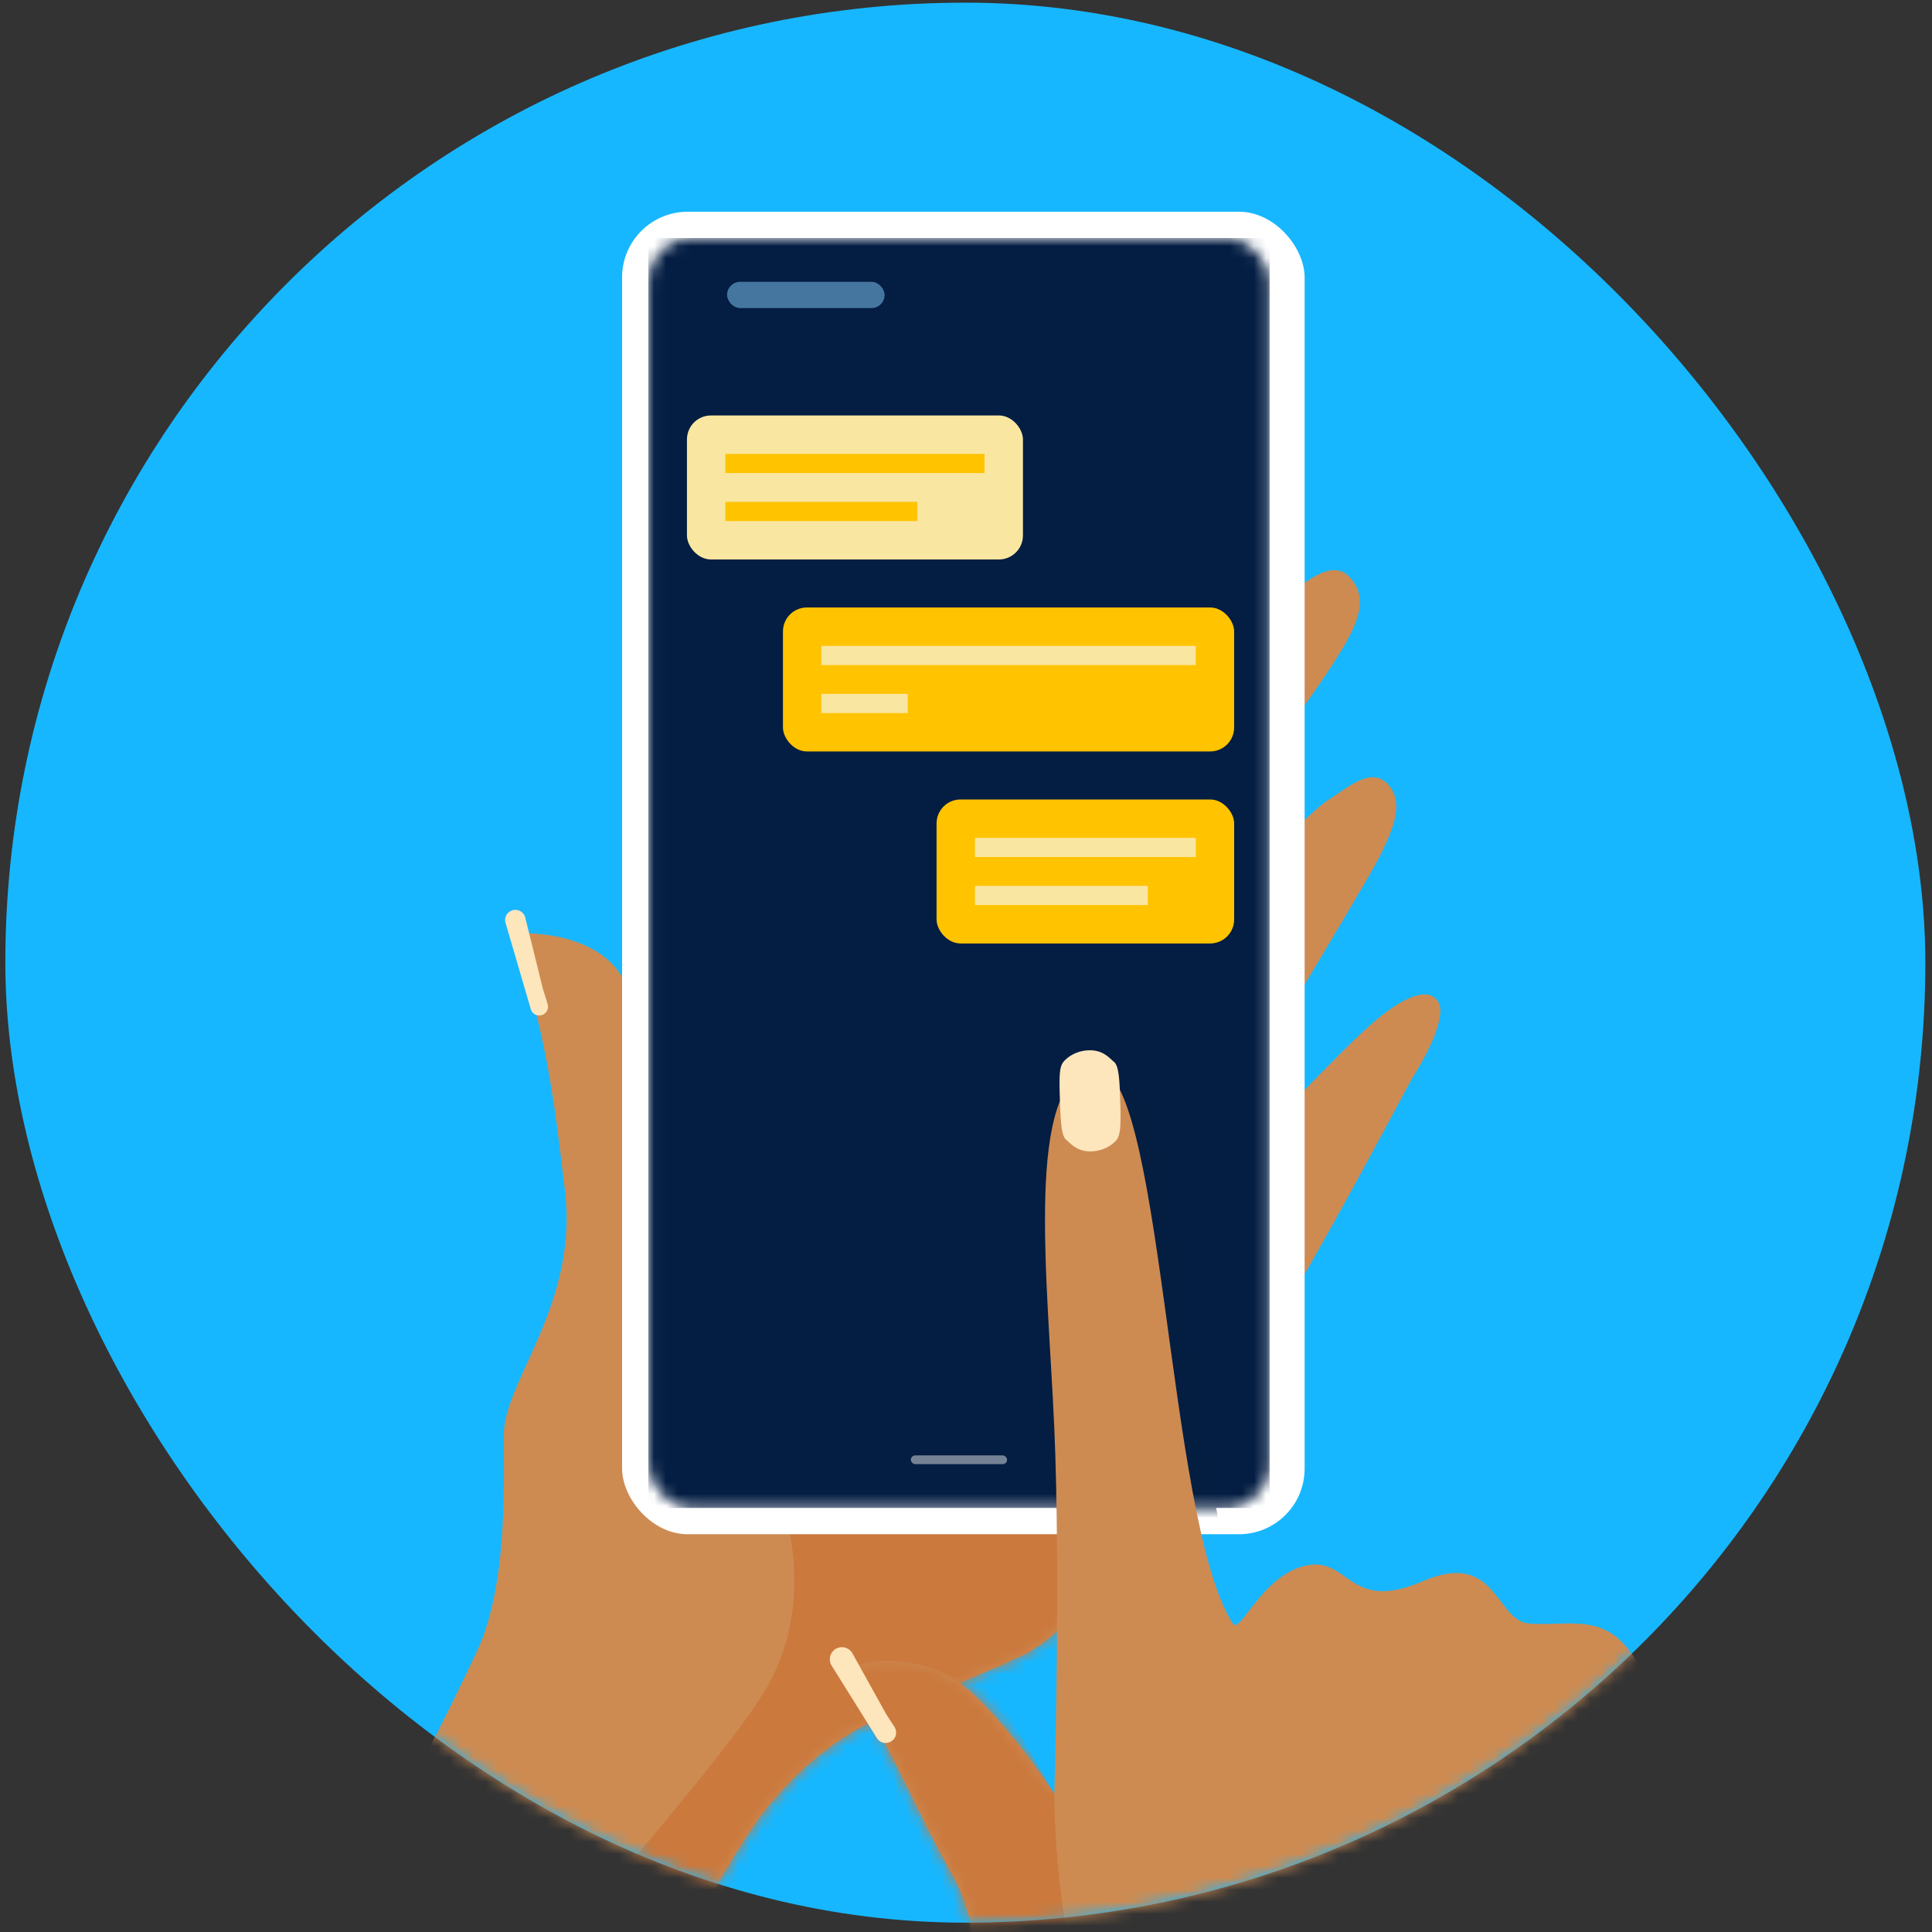 <svg xmlns="http://www.w3.org/2000/svg" width="161" height="161" fill="none"><rect width="100%" height="100%" fill="#333333" stroke="none"/><rect width="160" height="160" x=".445" y=".222" fill="#17B7FF" rx="80"/><mask id="a" width="161" height="161" x="0" y="0" maskUnits="userSpaceOnUse" style="mask-type:alpha"><rect width="160" height="160" x=".445" y=".222" fill="#fff" rx="80"/></mask><g mask="url(#a)"><path fill="#CD8B52" fill-rule="evenodd" d="M20.755 164.843C7.953 179.839-7.216 192.639-7.216 192.639l46.607 4.812s18.428-39.466 24.606-46.915c6.178-7.449 10.886-7.814 21.182-12.575 10.297-4.761 31.481-46.518 32.625-48.317 1.144-1.8 2.795-5.018 2.03-6.183-.764-1.165-2.626-.628-5.416 1.761-2.791 2.389-10.626 10.794-10.626 10.794l-2.312-1.942s12.396-20.497 13.447-22.621c1.052-2.125 2.179-4.48.755-6.07-1.425-1.592-3.402.297-5.029 1.297-1.627 1-10.663 10.368-10.663 10.368s-5.55-4.66-2.998-4.884c2.551-.223 12.097-13.746 13.969-16.662 1.872-2.916 3.38-5.443 1.493-7.422-1.887-1.98-4.992 1.723-7.819 3.686-2.828 1.963-12.954 13.572-12.954 13.572l-33.556 37.676s-3.93-18.572-6.651-22.15c-2.721-3.578-8.84-3.086-8.84-3.086s1.63 4.654 2.445 8.364c.906 4.125 1.313 7.267 2.005 13.12 1.11 9.385-5.036 15.816-5.091 20.175-.043 3.384.425 12.539-2.264 18.211-6.149 12.976-6.172 12.2-18.974 27.195Z" clip-rule="evenodd"/><mask id="b" width="129" height="151" x="-8" y="47" maskUnits="userSpaceOnUse" style="mask-type:alpha"><path fill="#fff" fill-rule="evenodd" d="M20.755 164.843C7.953 179.839-7.216 192.639-7.216 192.639l46.607 4.812s18.428-39.466 24.606-46.915c6.178-7.449 10.886-7.814 21.182-12.575 10.297-4.761 31.481-46.518 32.625-48.317 1.144-1.8 2.795-5.018 2.03-6.183-.764-1.165-2.626-.628-5.416 1.761-2.791 2.389-10.626 10.794-10.626 10.794l-2.312-1.942s12.396-20.497 13.447-22.621c1.052-2.125 2.179-4.48.755-6.07-1.425-1.592-3.402.297-5.029 1.297-1.627 1-10.663 10.368-10.663 10.368s-5.55-4.66-2.998-4.884c2.551-.223 12.097-13.746 13.969-16.662 1.872-2.916 3.38-5.443 1.493-7.422-1.887-1.98-4.992 1.723-7.819 3.686-2.828 1.963-12.954 13.572-12.954 13.572l-33.556 37.676s-3.93-18.572-6.651-22.15c-2.721-3.578-8.84-3.086-8.84-3.086s1.63 4.654 2.445 8.364c.906 4.125 1.313 7.267 2.005 13.12 1.11 9.385-5.036 15.816-5.091 20.175-.043 3.384.425 12.539-2.264 18.211-6.149 12.976-6.172 12.2-18.974 27.195Z" clip-rule="evenodd"/></mask><g mask="url(#b)"><path fill="#CB793D" fill-rule="evenodd" d="M20.17 191.679s37.275-40.602 43.431-50.543c6.157-9.942-.586-21.394-.586-21.394L89.606 61.23l18.673 56.697-3.002 19.562-62.983 53.976-22.124.214Z" clip-rule="evenodd"/></g><rect width="56.878" height="110.208" x="51.84" y="17.645" fill="#fff" rx="5.469"/><rect width="51.773" height="105.829" x="54.027" y="19.834" fill="#F3F3F3" rx="3.646"/><mask id="c" width="52" height="107" x="54" y="19" maskUnits="userSpaceOnUse" style="mask-type:alpha"><rect width="51.773" height="105.829" x="54.027" y="19.834" fill="#fff" rx="3.646"/></mask><g mask="url(#c)"><path fill="#031D43" d="M54.027 19.834H105.8v105.829H54.027z"/><rect width="28" height="12" x="57.246" y="34.622" fill="#F9E7A1" rx="2"/><rect width="37.6" height="12" x="65.246" y="50.622" fill="#FFC300" rx="2"/><rect width="24.8" height="12" x="78.047" y="66.622" fill="#FFC300" rx="2"/><path fill="#FFC300" d="M60.445 37.822h21.6v1.6h-21.6z"/><path fill="#F9E7A1" d="M68.445 53.822h31.2v1.6h-31.2zm12.801 16h18.4v1.6h-18.4z"/><path fill="#FFC300" d="M60.445 41.822h16v1.6h-16z"/><path fill="#F9E7A1" d="M68.445 57.822h7.2v1.6h-7.2zm12.801 16h14.4v1.6h-14.4z"/><rect width="13.126" height="2.19" x="60.59" y="23.483" fill="#89D0FE" opacity=".5" rx="1.095"/><path fill="#041E42" fill-rule="evenodd" d="M107.283 177.257s37.91-16.71 35.624-24.532l-.667-2.262c-1.947-6.532-3.452-10.776-5.45-12.713-2.219-2.152-4.764-1.275-7.608-1.473-2.781-.193-2.683-5.92-8.451-3.669l-.403.166c-6.176 2.681-6.064-2.143-9.729-1.287-3.613.844-5.389 5.735-5.991 4.803-5.56-8.605-5.719-47.099-11.504-46.057-5.698 1.025-3.876 16.955-3.306 29.143l.025.56c.358 8.169.355 18.331-.007 30.486-2.876-4.383-5.472-7.442-7.789-9.175-3.474-2.6-9.23-2.17-9.62-.532 3.644 5.029 15.676 27.805 34.876 36.542Z" clip-rule="evenodd"/><rect width="8.021" height=".73" x="75.902" y="121.284" fill="#E8E8E8" opacity=".5" rx=".365"/></g><path fill="#FDE5BC" fill-rule="evenodd" d="M42.131 76.913c-.223-.76.625-1.385 1.286-.947a.85.85 0 0 1 .356.504l1.461 5.903.4 1.298c.032.103.04.21.026.317-.11.78-1.205.86-1.427.104l-2.102-7.178Z" clip-rule="evenodd"/><path fill="#CD8B52" fill-rule="evenodd" d="m113.045 242.74 37.121-3.952s-13.498-33.568-14.566-45.02c-1.068-11.451-2.075-13.859.469-21.604 2.543-7.744 7.501-12.474 5.198-20.334-2.304-7.86-3.926-12.884-6.16-15.047-2.234-2.164-4.793-1.284-7.654-1.484-2.861-.2-2.696-6.213-8.908-3.523s-6.101-2.156-9.788-1.298c-3.634.846-5.418 5.76-6.024 4.823-5.597-8.647-5.774-47.322-11.593-46.278-5.82 1.044-3.833 17.529-3.288 29.841.546 12.312.007 30.629.007 30.629s-4.343-6.608-7.84-9.222c-3.496-2.613-9.285-2.184-9.678-.538 3.67 5.054 5.785 10.781 8.967 16.415 3.183 5.634-.01 6.585 4.12 12.06 2.62 3.474 5.334 3.775 9.997 9.106 3.35 3.83 11.064 18.226 13.572 25.251 5.736 16.072 6.048 40.175 6.048 40.175Z" clip-rule="evenodd"/><mask id="d" width="81" height="154" x="70" y="89" maskUnits="userSpaceOnUse" style="mask-type:alpha"><path fill="#fff" fill-rule="evenodd" d="m113.045 242.74 37.121-3.952s-13.498-33.568-14.566-45.02c-1.068-11.451-2.075-13.859.469-21.604 2.543-7.744 7.501-12.474 5.198-20.334-2.304-7.86-3.926-12.884-6.16-15.047-2.234-2.164-4.793-1.284-7.654-1.484-2.861-.2-2.696-6.213-8.908-3.523s-6.101-2.156-9.788-1.298c-3.634.846-5.418 5.76-6.024 4.823-5.597-8.647-5.774-47.322-11.593-46.278-5.82 1.044-3.833 17.529-3.288 29.841.546 12.312.007 30.629.007 30.629s-4.343-6.608-7.84-9.222c-3.496-2.613-9.285-2.184-9.678-.538 3.67 5.054 5.785 10.781 8.967 16.415 3.183 5.634-.01 6.585 4.12 12.06 2.62 3.474 5.334 3.775 9.997 9.106 3.35 3.83 11.064 18.226 13.572 25.251 5.736 16.072 6.048 40.175 6.048 40.175Z" clip-rule="evenodd"/></mask><g mask="url(#d)"><path fill="#CB793D" fill-rule="evenodd" d="m63.856 169.852-4.46-32.391 11.263-6.354 12.765 10.711 4.437 7.674s-.123 9.451 2.754 19.105c2.878 9.655 9.343 20.682 9.343 20.682l-36.102-19.427Z" clip-rule="evenodd"/></g><path fill="#FDE5BC" fill-rule="evenodd" d="M69.302 138.801a1.007 1.007 0 1 1 1.735-1.022l2.816 5.072.683 1.053a.876.876 0 0 1 .138.421c.052.898-1.128 1.274-1.604.511l-3.768-6.035ZM88.833 94.97c.414.348.908.972 2.003.979 1.096.006 1.867-.542 2.213-.954.346-.412.36-1.438.307-3.127-.053-1.688-.094-3.018-.509-3.366-.414-.347-.906-.972-2.003-.978-1.097-.007-1.867.54-2.213.953-.346.413-.368 1.149-.313 2.933.056 1.784.1 3.212.515 3.56Z" clip-rule="evenodd"/></g></svg>
